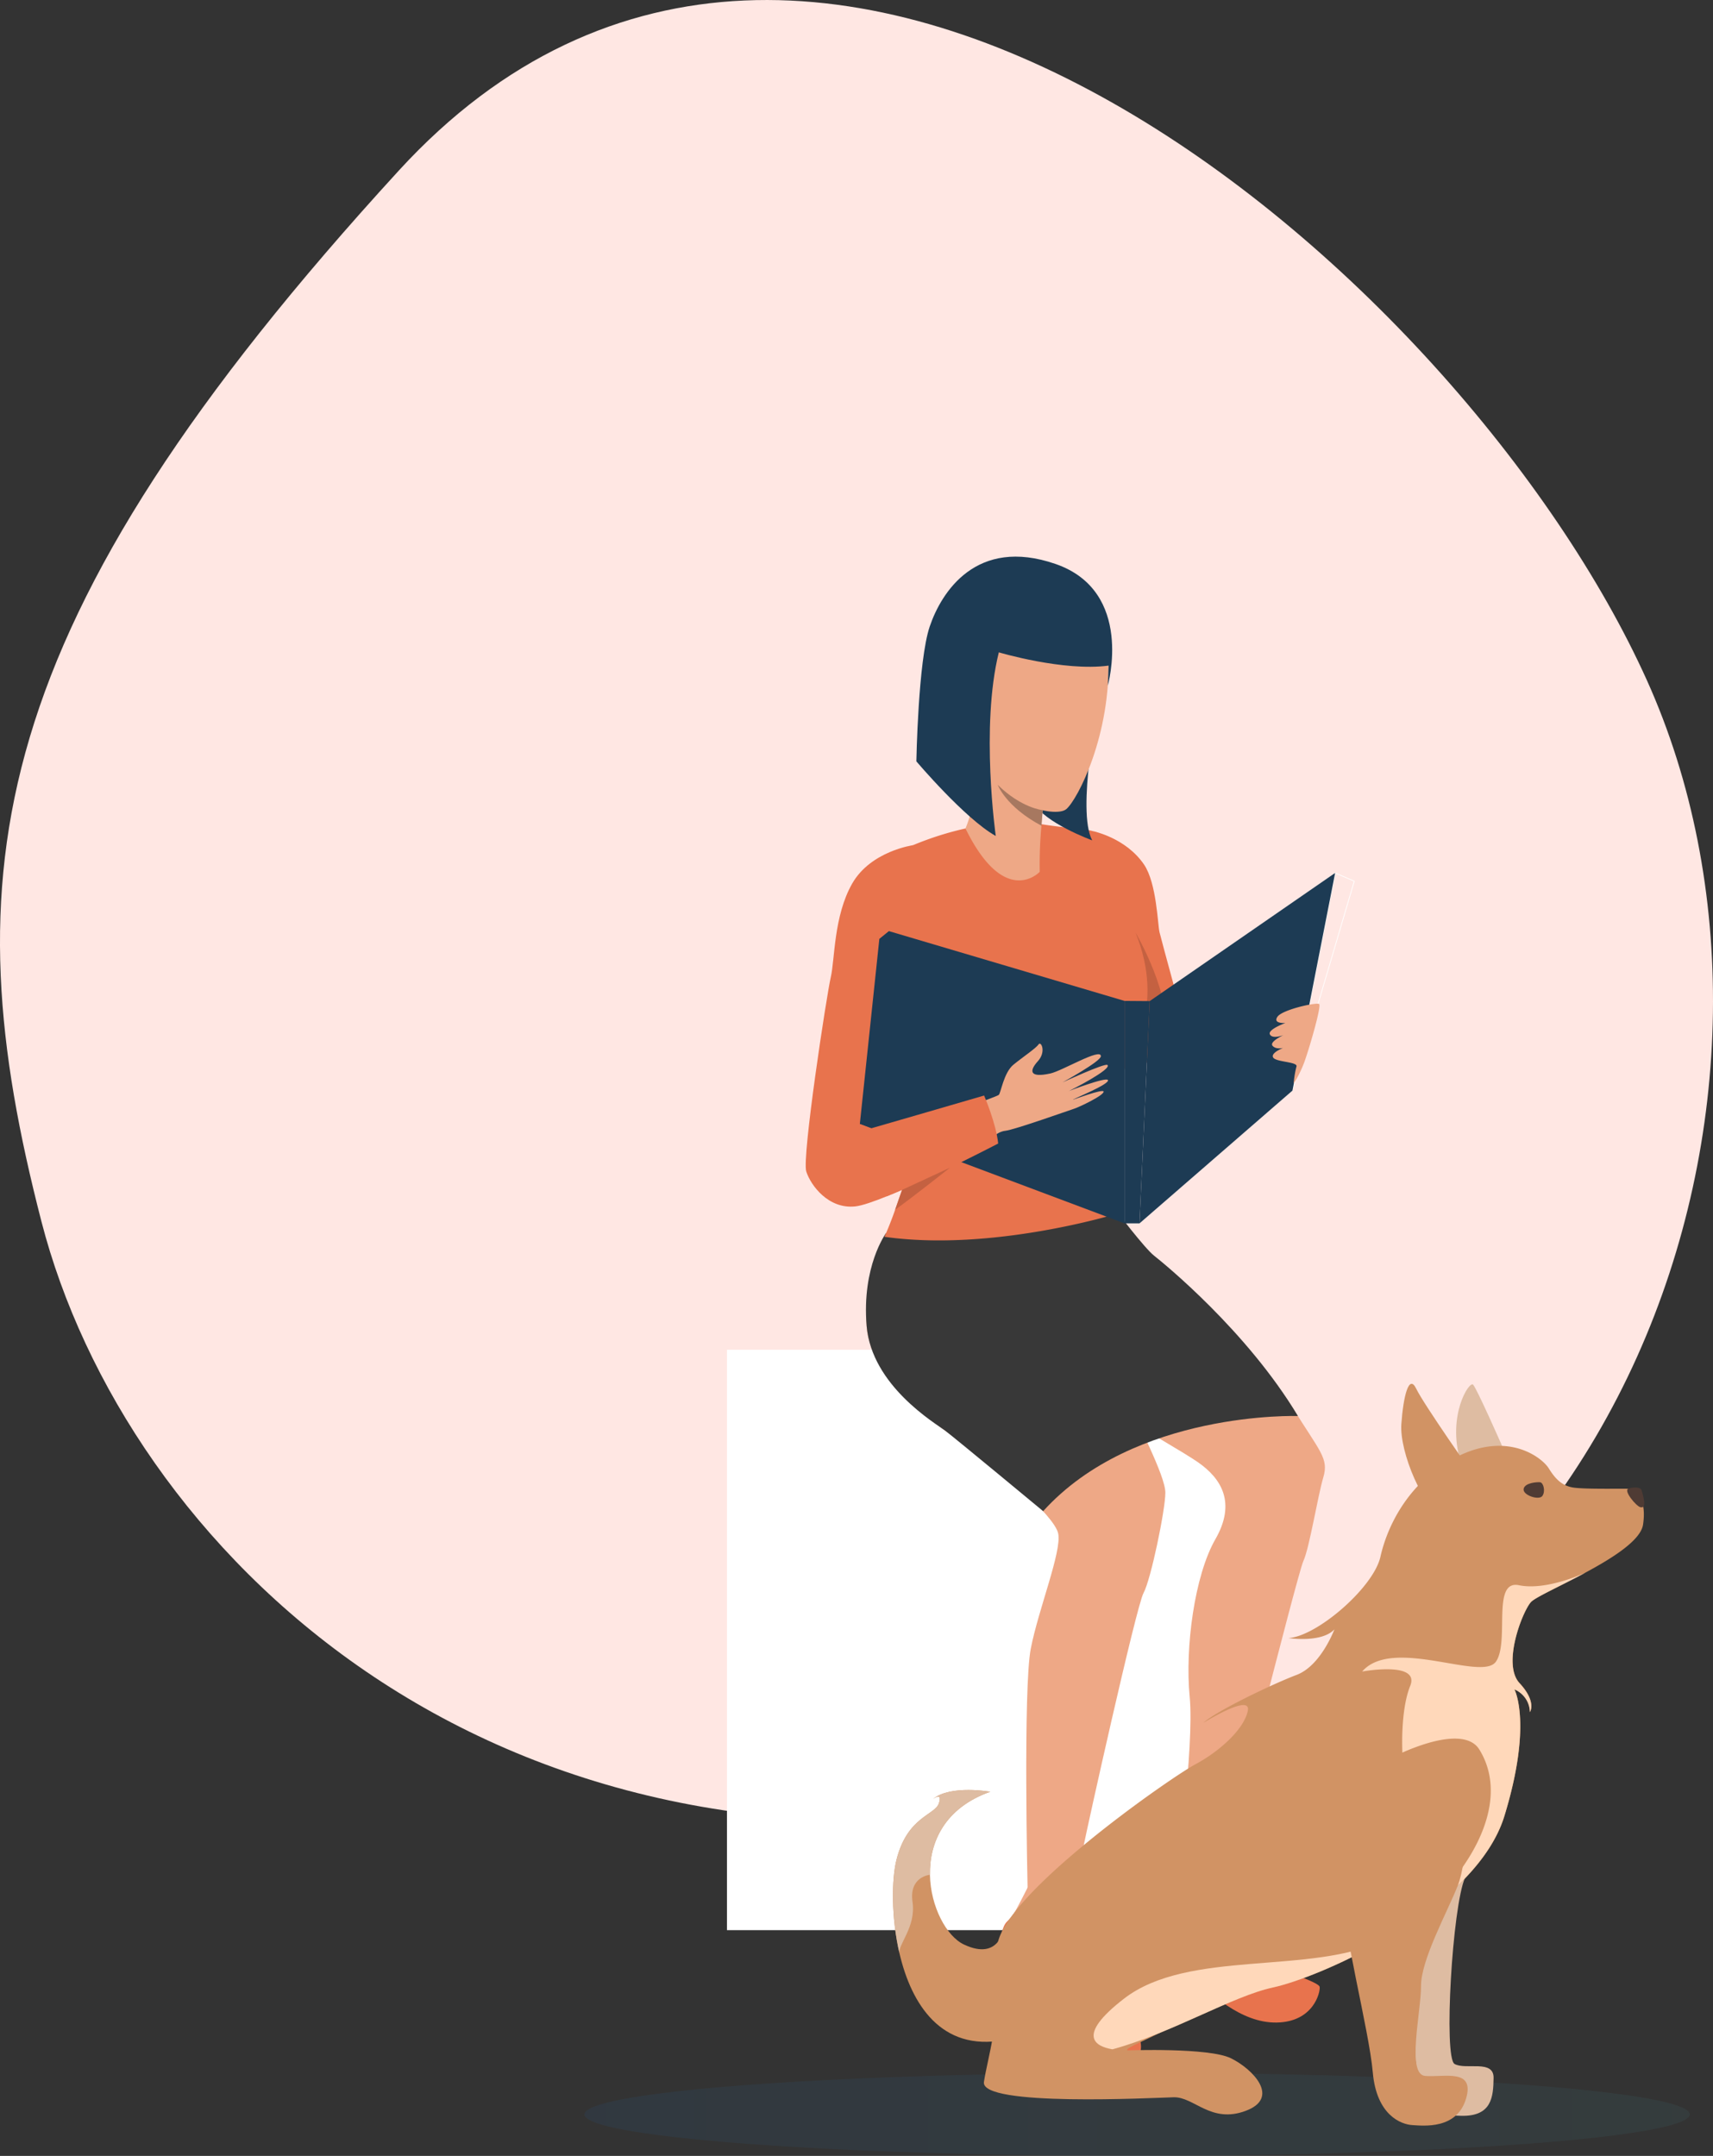 <svg xmlns="http://www.w3.org/2000/svg" xmlns:xlink="http://www.w3.org/1999/xlink" width="392.149" height="493.613" viewBox="0 0 392.149 493.613">
  <rect x="0" y="0" width="392.149" height="493.613" fill="#333333" stroke="none"/>
  <defs>
    <linearGradient id="linear-gradient" y1="0.5" x2="1" y2="0.5" gradientUnits="objectBoundingBox">
      <stop offset="0" stop-color="#2a5580"/>
      <stop offset="1" stop-color="#3e6970"/>
    </linearGradient>
  </defs>
  <g id="Group_12" data-name="Group 12" transform="translate(-738.308 -260.772)">
    <path id="Path_1" data-name="Path 1" d="M1201.822,1086.8c19.137,74.148,101.265,156.067,232.885,133.41s176.5-164.547,134.615-257.392-189.963-221.2-285.7-116.618S1181.343,1007.454,1201.822,1086.8Z" transform="translate(-454.029 -546.361)" fill="#ffe7e3"/>
    <g id="Group_1" data-name="Group 1" transform="translate(872.104 735.376)">
      <ellipse id="Ellipse_1" data-name="Ellipse 1" cx="126.516" cy="9.505" rx="126.516" ry="9.505" opacity="0.17" fill="url(#linear-gradient)"/>
    </g>
    <rect id="Rectangle_12" data-name="Rectangle 12" width="114.871" height="132.88" transform="translate(904.727 569.817)" fill="#fff"/>
    <path id="Path_478" data-name="Path 478" d="M1744.527,1821.377s.389,5.062,1.559,7.023,4.985,13.593,6.626,16.54,8.18,5.058,7.873,10.252-12.362,6.023-15.716,3.528-14.216-18.1-15.463-20.368-1.709-9.97.547-12.161,4.725-6.719,4.7-7.774S1743.2,1819.263,1744.527,1821.377Z" transform="translate(-761.081 -1125.481)" fill="#e8734d"/>
    <path id="Path_479" data-name="Path 479" d="M1689.446,1460.664s21.717,28.591,25.459,37.049,10.184,20.543,10.184,24.469-3.323,19.936-4.989,22.956-13.093,54.571-13.717,57.895-2.935,12.508-2.935,12.508l-9.9-2.943s-1.03-45.656.734-54.716,7.108-22.213,6.28-26.335-14.135-15.609-23.281-21.747-19.953-15.805-20.577-25.776,4.417-21.248,4.417-21.248S1671.467,1455.427,1689.446,1460.664Z" transform="translate(-720.003 -919.643)" fill="#eea886"/>
    <path id="Path_480" data-name="Path 480" d="M1751.443,1453.736s6.233,9.214,9.351,11.478,24.776,22.956,31.021,33.076,8.364,11.632,7.065,16.01-3.17,16.16-4.57,19.18-19.539,75.131-19.539,75.131-7.471,1.888-9.654-1.435c0,0,4.272-31.256,3.17-42.585s1.115-27.813,5.886-36.122,1.431-13.866-4.024-17.642-35.6-20.842-35.6-20.842S1697.974,1439.391,1751.443,1453.736Z" transform="translate(-757.63 -915.286)" fill="#eea886"/>
    <path id="Path_481" data-name="Path 481" d="M1823.93,1817.434s.158,1.811.7,2.038,9.116,12.913,10.756,14.724,11.922,4.759,12.08,5.98-1.405,8-9.825,8.155-15.433-7.1-18.864-9.825-12.858-5.438-9.432-12.388,5.182-9.748,5.182-9.748Z" transform="translate(-807.049 -1124.48)" fill="#e8734d"/>
    <path id="Path_482" data-name="Path 482" d="M1735.16,1825.049a44.024,44.024,0,0,1,4.374,10.107c1.709,5.891,8.416,13.516,13.016,13.289s3.844-3.593,3.844-3.593-4.882-13.4-6.929-17.7a44.213,44.213,0,0,1-1.034-5.438c-.128-.743-6.86-3.473-9.9-2.943C1738.509,1818.769,1735.844,1824.122,1735.16,1825.049Z" transform="translate(-764.973 -1125.816)" fill="#eea886"/>
    <path id="Path_483" data-name="Path 483" d="M1838.96,1834.529s-1.551,4.1-5.446,3.358-8.266-5.126-10.526-7.617a102.564,102.564,0,0,0-8.808-7.561l3.545-6.339,9.355.572Z" transform="translate(-810.238 -1124.48)" fill="#eea886"/>
    <path id="Path_484" data-name="Path 484" d="M1713.476,1454.091s6.706,8.851,8.889,10.564,21.282,17.249,32.931,36.715c0,0-37.463-1.281-58.322,21.786,0,0-20.231-16.783-22.465-18.462s-16.783-10.252-17.941-23.922,4.417-21.247,4.417-21.247S1701.972,1450.063,1713.476,1454.091Z" transform="translate(-719.863 -916.385)" fill="#383838"/>
    <path id="Path_485" data-name="Path 485" d="M1717.193,1297.294c-4.942,8.36-5.771,37.788-4.52,40.62,0,0-28.407,8.735-53.033,5.237,0,0,1.226-2.674,2.443-6.186.491-1.405,1.03-2.96,1.589-4.549,1.756-4.994,3.7-10.376,4.729-12.815,2.183-5.16,1.4-13.815-.312-16.813s-11.85-25.468-11.85-25.468-5.455-15.98,3.9-20.974a72.131,72.131,0,0,1,18.052-6.689l16.472-1.136s3.588.667,8.42,1.085,9.825,1.247,10.833,9.235,2.008,12.208,3.046,14.319S1722.8,1287.807,1717.193,1297.294Z" transform="translate(-718.86 -799.2)" fill="#e8734d"/>
    <path id="Path_486" data-name="Path 486" d="M1648.7,1260.15s-9.663,1.333-13.922,8.766-3.977,17.454-4.912,21.448-6.651,41.282-5.613,44.5,5.1,8.654,11.226,7.988,30.867-13.537,30.867-13.537-3.328-9.658-3.328-11.653l-23.8,8.321s5.716-38.954,6.442-43.281S1651.069,1263.986,1648.7,1260.15Z" transform="translate(-701.37 -805.862)" fill="#e8734d"/>
    <path id="Path_487" data-name="Path 487" d="M1778.44,1252.74s7.382,1.5,11.534,7.6c2.883,4.246,3.118,13.67,3.533,15.455s5.925,21.875,5.925,21.875l-15.378,10.308Z" transform="translate(-789.765 -801.617)" fill="#e8734d"/>
    <path id="Path_488" data-name="Path 488" d="M1713.72,1322.181l-53.939-15.981-2.183,1.773-4.468,42.4,60.59,22.747Z" transform="translate(-717.984 -832.24)" fill="#1d3b54"/>
    <path id="Path_489" data-name="Path 489" d="M1884.949,1324.72l-.149-.043,9.786-49.928,4.519,1.956v.073Zm9.761-49.74-9.423,48.083,13.635-46.263Z" transform="translate(-850.692 -814.225)" fill="#fff"/>
    <path id="Path_490" data-name="Path 490" d="M1760.977,1183.82s-5.126,24.69-1.474,31.5c0,0-11.154-4.092-13.345-8.633S1760.977,1183.82,1760.977,1183.82Z" transform="translate(-771.162 -762.138)" fill="#1d3b54"/>
    <path id="Path_491" data-name="Path 491" d="M1727.951,1212.947s-.252,2.478-.53,5.745c-.094,1.115-.192,2.324-.282,3.558a96.366,96.366,0,0,0-.393,10.564s-7.954,8.509-17-9.932a26.832,26.832,0,0,0,.944-17.941C1707.832,1194.6,1727.951,1212.947,1727.951,1212.947Z" transform="translate(-750.418 -772.426)" fill="#eea886"/>
    <path id="Path_492" data-name="Path 492" d="M1726.814,1113.051s14.033,1.363,14.669,19.372-7.023,32.807-9.629,35.028-16.386-1.439-18.676-11.042-6.378-16.9-4.789-24.708S1709.642,1110.6,1726.814,1113.051Z" transform="translate(-749.434 -721.429)" fill="#eea886"/>
    <path id="Path_493" data-name="Path 493" d="M1727.25,1135.023s6.168-21.594-11.961-27.865-26.143,6.48-28.8,14.332-3.054,30.863-3.054,30.863,11.107,13.14,18.176,17.087c0,0-3.537-24.99.7-42.042,0,0,14.814,4.417,25.126,3.033C1727.43,1130.414,1727.332,1134.071,1727.25,1135.023Z" transform="translate(-735.347 -717.262)" fill="#1d3b54"/>
    <path id="Path_494" data-name="Path 494" d="M1737.32,1233.6c-.094,1.115-.192,2.324-.282,3.558-8.155-4.323-10.009-9.355-10.009-9.355C1732.468,1233.148,1737.32,1233.6,1737.32,1233.6Z" transform="translate(-760.316 -787.331)" fill="#a77860"/>
    <path id="Path_495" data-name="Path 495" d="M1798.613,1307.05s8.633,14.652,6.711,24.208-8.424,3.951-8.424,3.951S1805.623,1324.393,1798.613,1307.05Z" transform="translate(-800.34 -832.727)" fill="#c46141"/>
    <path id="Path_496" data-name="Path 496" d="M1803,1355.255l35.02-30.406,9.769-49.829-42.452,29.342Z" transform="translate(-803.834 -814.38)" fill="#1d3b54"/>
    <path id="Path_497" data-name="Path 497" d="M1794.97,1394.546h3.43l2.337-50.893-5.767-.043Z" transform="translate(-799.234 -853.67)" fill="#1d3b54"/>
    <path id="Path_498" data-name="Path 498" d="M1878.253,1363.428a27.321,27.321,0,0,0,2.405-4.848c1.021-2.738,4.041-12.96,3.417-13.4s-8.445,1.281-9.543,2.926,1.828,1.418,1.828,1.418-4.144,1.5-3.541,2.623,3.08.158,3.08.158-3.259,1.508-2.482,2.431,2.427.5,2.427.5-2.939,1.136-2.277,2.2,5.733.953,5.327,2.068A22.791,22.791,0,0,0,1878.253,1363.428Z" transform="translate(-843.795 -854.526)" fill="#eea886"/>
    <path id="Path_499" data-name="Path 499" d="M1715.78,1380.22s4.545-1.628,5.024-1.952,1.132-5.1,3.375-6.929,5.177-3.776,5.746-4.643,1.828,1.666-.154,3.845-2.016,3.891,2.892,2.8c2.713-.6,11.619-5.98,11.534-3.93-.06,1.2-8.791,5.98-8.791,5.98s9.705-4.468,10.286-3.994c1.145.944-8.432,5.818-8.855,5.98,0,0,8.544-3.289,8.971-2.52.487.953-8.146,4.383-8.005,4.507,0,0,6.835-2.529,7.014-1.9.231.833-5.579,3.588-6.766,3.964s-13.622,4.814-15.741,5.045-3.875,2.461-3.875,2.461Z" transform="translate(-753.872 -866.794)" fill="#eea886"/>
    <path id="Path_500" data-name="Path 500" d="M1679.351,1394.33s2.755,6.382,3.221,10.987c0,0-15.5,8.086-25.545,12.1l-7.787-16.873,1.662.308,2.614.978S1673.525,1396.047,1679.351,1394.33Z" transform="translate(-715.756 -882.724)" fill="#e8734d"/>
    <path id="Path_501" data-name="Path 501" d="M1842.337,1813.25s.684,6.318,1.709,6.835S1833.7,1817.957,1842.337,1813.25Z" transform="translate(-824.5 -1122.693)" fill="#eea886"/>
    <path id="Path_502" data-name="Path 502" d="M1684.6,1433c-.252.205-8.428,6.672-12.559,9.633.491-1.406,1.029-2.96,1.589-4.55Z" transform="translate(-728.816 -904.875)" fill="#c46141"/>
    <path id="Path_503" data-name="Path 503" d="M1983.216,1563.237s-5.8-13.191-6.655-14.054-5.98,7.031-2.9,17.514S1983.216,1563.237,1983.216,1563.237Z" transform="translate(-901.033 -971.391)" fill="#debca2"/>
    <path id="Path_504" data-name="Path 504" d="M1953.6,1766.938s-.594,12.995-3.507,19.526-4.955,41.222-2.405,42.666,9-1.1,8.932,3.191-.363,8.838-7.407,8.68-9.765-1.38-10.5-13.494-9.312-34.152-9.043-37.13S1953.995,1761.932,1953.6,1766.938Z" transform="translate(-876.392 -1095.792)" fill="#debca2"/>
    <path id="Path_505" data-name="Path 505" d="M1874.42,1600.128c-.53,3.575-6.882,7.6-13.157,10.974h0c-5.818,3.123-11.563,5.682-12.516,6.771-1.982,2.277-6.6,14.2-2.593,18.527s2.375,6.647,2.375,6.647a5.751,5.751,0,0,0-3.541-5.2c.09.171,4.122,8.022-2.29,28.975-3.14,10.252-13.071,19.248-23.725,26.058h-.034c-1.226.786-2.465,1.538-3.7,2.264-10.184,5.95-20.38,9.825-25.413,10.923-9.487,2.033-23.144,10.436-36.844,14.186a53.939,53.939,0,0,1-6.408,1.38c-15.737,2.362-21.154-13.354-19.979-25.049s39.513-38.446,45.319-41.564,11.162-8.142,12.025-12.243-9.876,2.563-10.145,2.721c2.691-2.563,15.733-8.847,21.32-10.961,5.5-2.08,8.543-10.179,8.659-10.432-2.956,3.178-10.538,2-10.538,2,6.536-.38,19.483-11.563,21.068-18.629s6.54-17.561,17.967-23.1,19.043.427,20.568,2.879,2.99,3.9,5.408,4.353c2.665.5,12.576.205,13.131.342S1875.441,1593.234,1874.42,1600.128Z" transform="translate(-759.977 -990.281)" fill="#d19364"/>
    <path id="Path_506" data-name="Path 506" d="M2067.4,1608.934c-.957-.192-3.917-3.768-2.807-4.225s2.871-.427,3.067.359S2069.024,1609.289,2067.4,1608.934Z" transform="translate(-953.539 -1003.064)" fill="#4f3b34"/>
    <path id="Path_507" data-name="Path 507" d="M2012.644,1601.594c-.547-.085-3.537.064-3.8,1.512s3.546,2.713,4.3,1.606S2013.357,1601.705,2012.644,1601.594Z" transform="translate(-921.739 -1001.44)" fill="#4f3b34"/>
    <path id="Path_508" data-name="Path 508" d="M1960.023,1570.059s-11.623-16.532-13.311-20.077-2.969,1.751-3.417,8.091,4.981,19.479,10.137,21.893S1960.023,1570.059,1960.023,1570.059Z" transform="translate(-884.184 -971.233)" fill="#d19364"/>
    <path id="Path_509" data-name="Path 509" d="M1759.929,1780.636c4.818-1.029,30.184,4.673,24.985,24.678s-34.554,27.843-32.384,28.86c0,0,18.595-.692,23.648,1.807s11.35,9.056,3.366,12.038-11.8-3.234-16.489-3.11-44.3,2.213-43.435-3.507,3.887-14.524,2.161-23.417S1738.571,1785.207,1759.929,1780.636Z" transform="translate(-756.064 -1103.945)" fill="#d19364"/>
    <path id="Path_510" data-name="Path 510" d="M1696.253,1823.811c-14.323,2.631-21.136-8.215-23.853-19.77-1.986-8.428-1.785-17.232-.726-21.448,2.5-10,8.83-10.252,9.727-13.007.79-2.439-.923-1.281-1.333-1,4.058-3.255,13.093-1.636,13.093-1.636-10.449,3.691-13.956,11.6-13.81,19.018.137,7.262,3.78,14.1,7.813,15.976,8.142,3.811,9.086-3.768,9.086-3.768S1721.025,1819.257,1696.253,1823.811Z" transform="translate(-728.156 -1095.94)" fill="#d19364"/>
    <path id="Path_511" data-name="Path 511" d="M1785.335,1860.307c14.874-11.534,43.144-5.271,59.654-13.537-10.184,5.95-20.38,9.825-25.412,10.923-9.488,2.033-23.144,10.436-36.844,14.186C1778.821,1871.217,1774.331,1868.833,1785.335,1860.307Z" transform="translate(-789.753 -1141.894)" fill="#ffd8ba"/>
    <path id="Path_512" data-name="Path 512" d="M1960.725,1681.981a5.751,5.751,0,0,0-3.541-5.2c.09.171,4.122,8.022-2.29,28.975-3.14,10.252-13.072,19.248-23.725,26.057,15.6-11.657,25.63-28.851,18-41.248-3.72-6.053-17.621.726-17.621.726s-.53-9.568,1.786-15.31-11-3.289-11-3.289c6.954-8.065,27.4,2.341,30.611-2.247s-1.047-18.825,5.289-17.514c6.151,1.281,14.716-2.644,15.22-2.879-5.818,3.123-11.563,5.681-12.516,6.771-1.982,2.277-6.6,14.195-2.593,18.526S1960.725,1681.981,1960.725,1681.981Z" transform="translate(-872.195 -1029.207)" fill="#ffd8ba"/>
    <path id="Path_513" data-name="Path 513" d="M1937.719,1747.914c-1.448,4.207-1.435,19.65-3.845,25.733s-8.424,16.967-8.411,22.982-3.366,20.218.957,20.581,11.453-1.811,9.338,5.241-9.735,6.164-12.294,6.01-8.185-2.247-9.043-12.08-7.219-33.768-6.493-39.983-3.648-8.014-3.648-8.014,2.593-2.563,4.737,1.128,7.915-11.388,5.647-18.953S1942.482,1734.116,1937.719,1747.914Z" transform="translate(-861.85 -1081.129)" fill="#d19364"/>
    <path id="Path_514" data-name="Path 514" d="M1679.35,1785.958s-4.835.4-3.985,6.224-3.49,9.825-2.964,11.85c-1.986-8.428-1.785-17.232-.726-21.448,2.5-10,8.83-10.252,9.727-13.007.79-2.439-.923-1.281-1.333-1,4.058-3.255,13.093-1.636,13.093-1.636C1682.712,1770.635,1679.2,1778.546,1679.35,1785.958Z" transform="translate(-728.156 -1095.935)" fill="#debca2"/>
  </g>
</svg>
